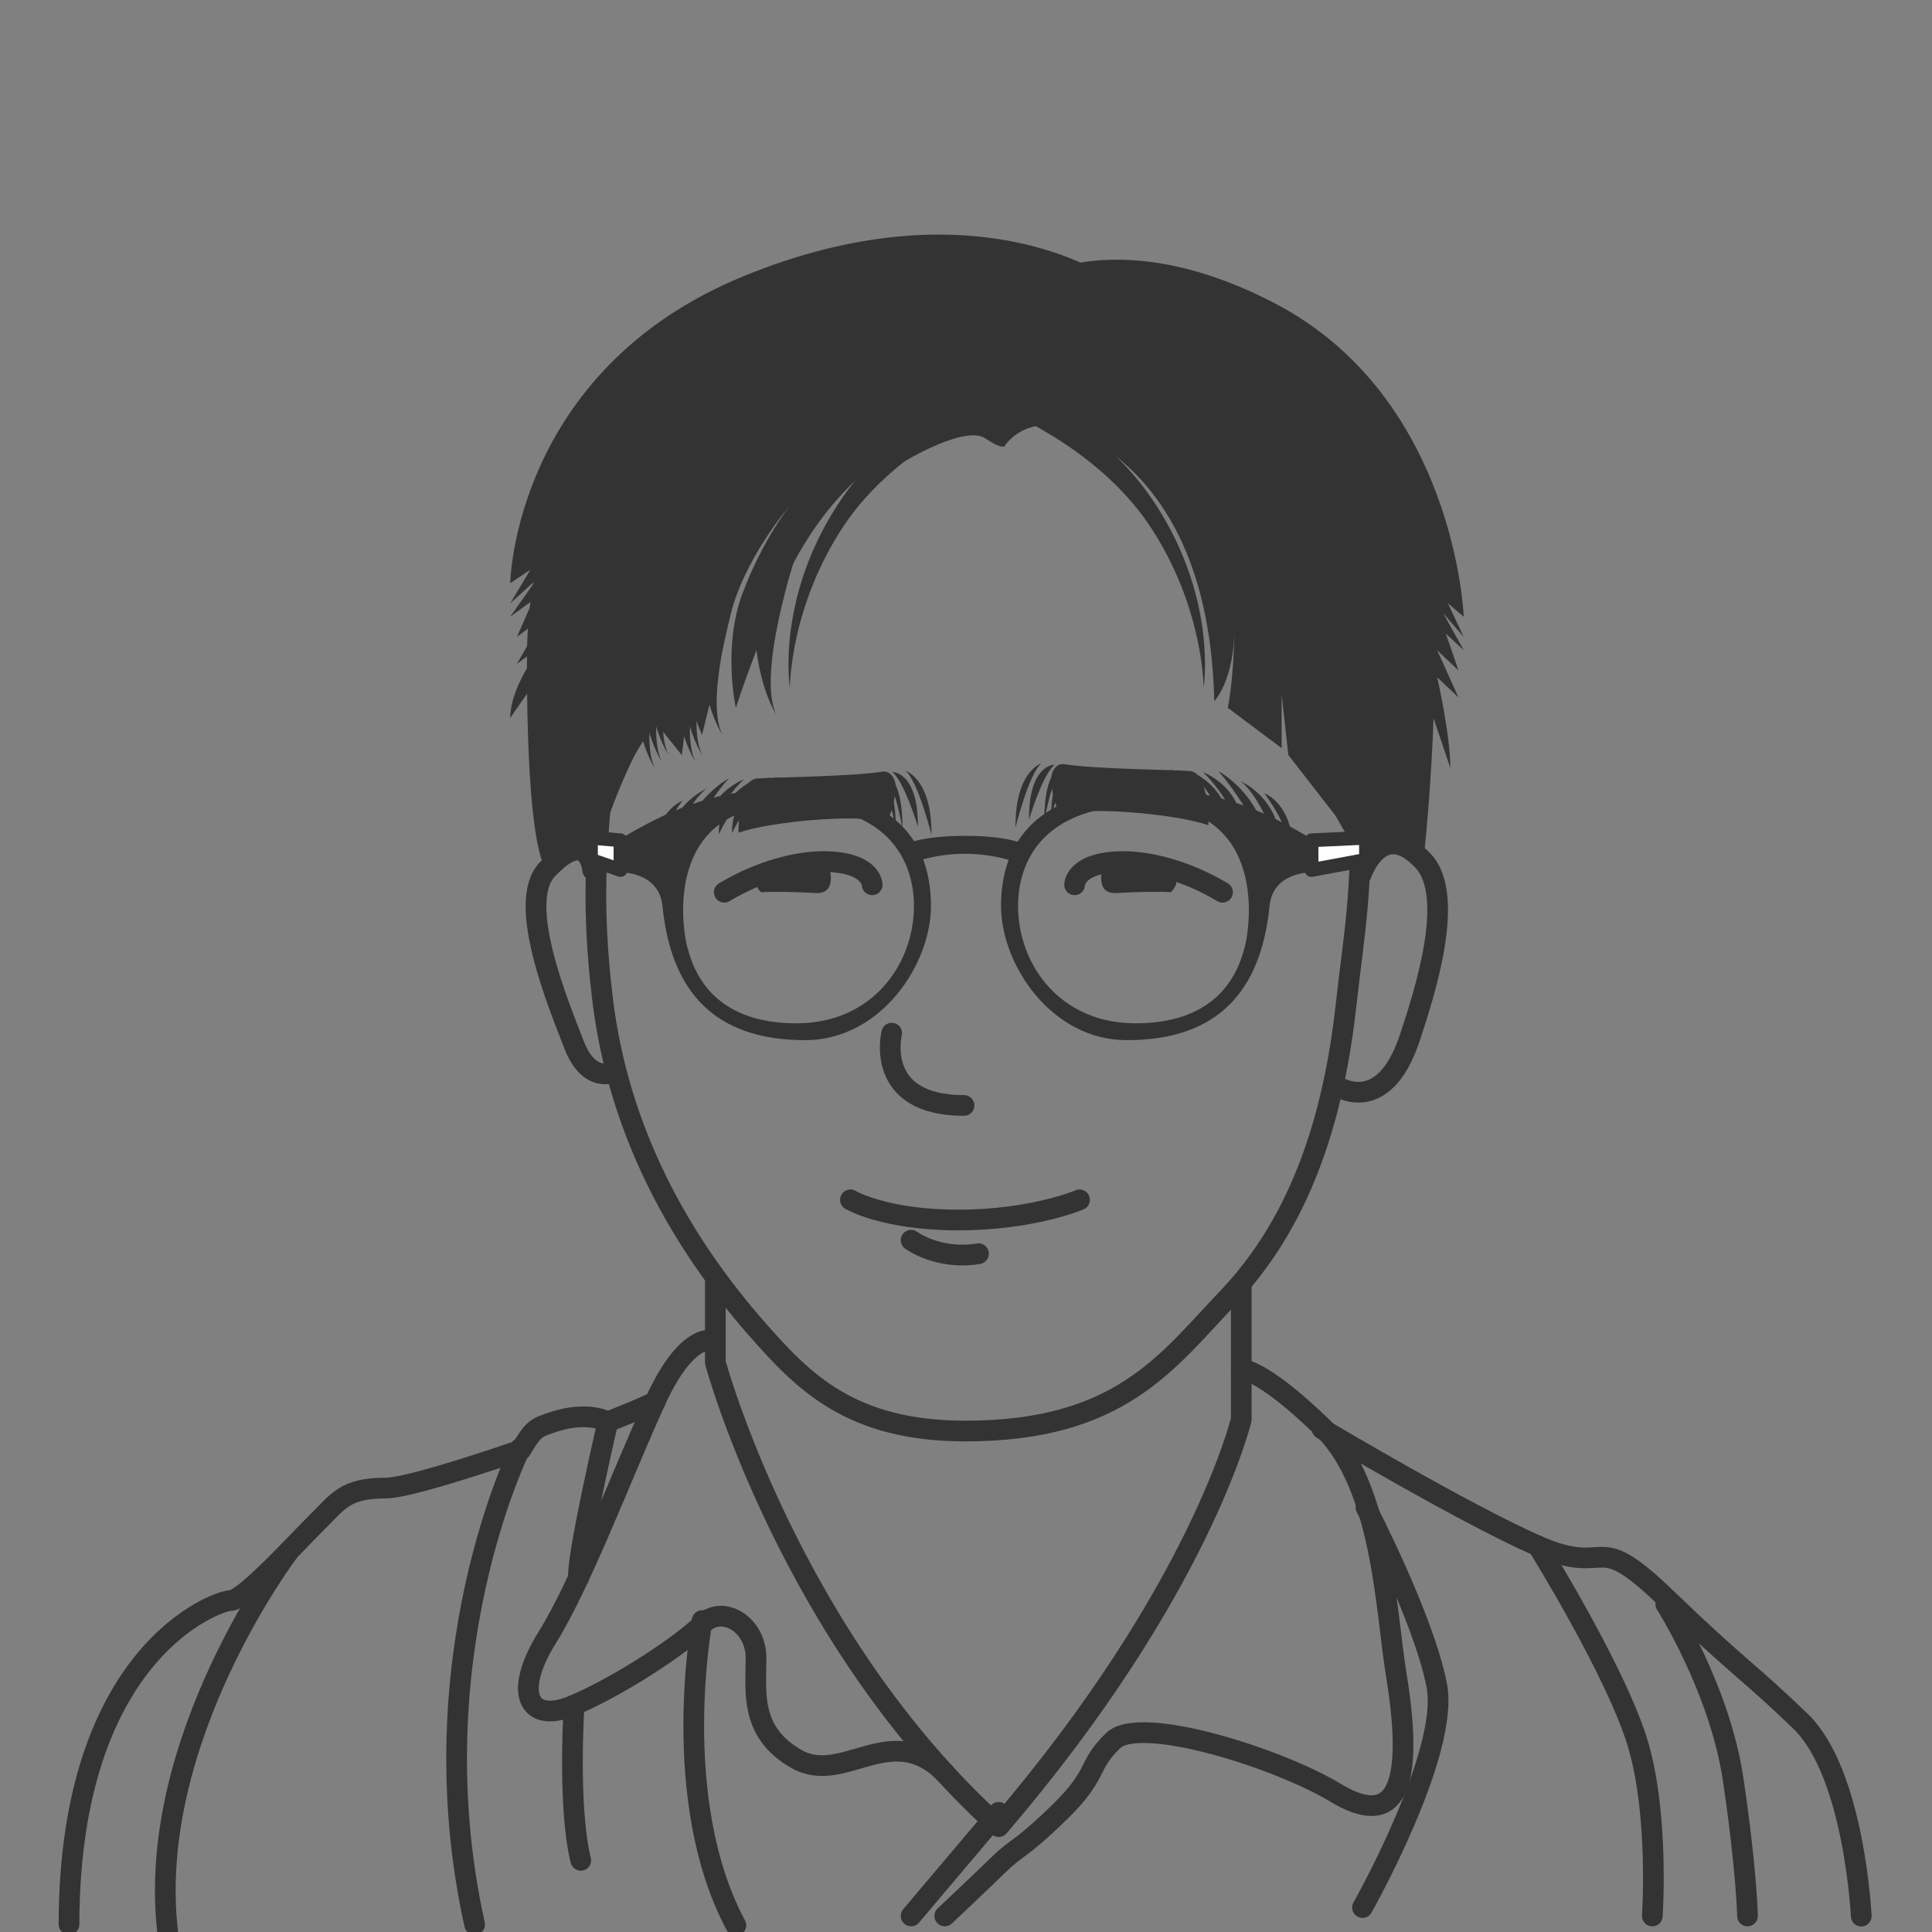 <svg width="140" height="140" viewBox="0 0 140 140" fill="none" xmlns="http://www.w3.org/2000/svg">
<rect x="0" y="0" width="140" height="140" fill="#808080" stroke="none"/>
<g clip-path="url(#clip0_425_7373)">
<path d="M43.456 58.921C43.237 61.972 42.88 65.841 43.651 72.3C44.803 81.994 49.27 89.916 54.785 96.225C58.205 100.128 61.624 103.698 69.971 103.698C81.151 103.698 84.571 98.666 88.923 94.107C92.676 90.157 96.303 84.021 97.535 72.876C98.203 66.9 98.652 65.656 98.652 56.423" stroke="#333333" stroke-width="1.5" stroke-linecap="round" stroke-linejoin="round"/>
<path d="M98.652 63.331C98.652 63.331 100.091 59.151 103.119 62.375C105.572 64.966 103.119 72.288 102.152 75.224C100.195 81.085 96.775 78.644 96.775 78.644" stroke="#333333" stroke-width="1.5" stroke-linecap="round" stroke-linejoin="round"/>
<path d="M42.949 63.054C42.949 63.054 42.673 59.796 39.645 63.02C37.388 65.415 40.485 72.829 41.602 75.719C42.719 78.598 44.526 77.677 44.526 77.677" stroke="#333333" stroke-width="1.5" stroke-linecap="round" stroke-linejoin="round"/>
<path d="M77.87 64.114C77.87 64.114 77.87 62.502 81.255 62.433C83.132 62.398 85.906 63.043 88.589 64.655" stroke="#333333" stroke-width="1.5" stroke-linecap="round" stroke-linejoin="round"/>
<path d="M79.896 62.916C79.896 62.916 79.32 64.805 80.898 64.713C82.475 64.62 84.087 64.597 84.847 64.655C85.388 64.114 85.388 63.584 84.847 63.043C84.847 63.043 82.913 62.179 79.896 62.916Z" fill="#333333"/>
<path d="M64.617 74.867C64.617 74.867 63.305 80.106 69.856 80.106" stroke="#333333" stroke-width="1.5" stroke-linecap="round" stroke-linejoin="round"/>
<path d="M51.837 92.771V98.735C51.837 98.735 57.226 118.688 72.366 132.366C87.011 115.28 89.948 102.857 89.948 102.857V93.059" stroke="#333333" stroke-width="1.5" stroke-linecap="round" stroke-linejoin="round"/>
<path d="M82.878 57.136C76.189 57.136 72.539 60.176 72.539 65.645C72.539 69.905 76.189 75.374 81.658 75.374C88.347 75.374 91.387 71.724 91.997 65.645C92.25 63.147 95.037 63.216 95.037 63.216V60.786C91.997 58.967 88.347 57.136 82.878 57.136ZM90.178 68.685C89.568 71.114 87.748 74.154 82.279 74.154C76.811 74.154 73.771 69.894 73.771 65.645C73.771 63.826 74.381 58.345 82.89 58.345C91.398 58.345 90.788 66.244 90.189 68.685H90.178Z" fill="#333333"/>
<path d="M89.856 56.584C89.856 56.584 91.467 57.562 92.791 62.133C92.791 62.133 93.379 58.357 89.856 56.584Z" fill="#333333"/>
<path d="M91.605 57.471C91.605 57.471 93.332 59.623 93.747 62.203C93.747 62.203 93.989 58.587 91.605 57.471Z" fill="#333333"/>
<path d="M75.671 59.543C75.671 59.543 76.2 56.285 77.052 55.559C77.052 55.559 75.659 55.49 75.671 59.543Z" fill="#333333"/>
<path d="M76.154 59.578C76.154 59.578 76.684 56.319 77.536 55.594C77.536 55.594 76.143 55.525 76.154 59.578Z" fill="#333333"/>
<path d="M76.638 59.612C76.638 59.612 77.167 56.354 78.019 55.628C78.019 55.628 76.626 55.559 76.638 59.612Z" fill="#333333"/>
<path d="M74.565 59.393C74.565 59.393 75.532 56.123 76.43 55.41C76.43 55.41 74.542 55.352 74.565 59.393Z" fill="#333333"/>
<path d="M73.587 59.946C73.587 59.946 74.565 56.043 75.463 55.317C75.463 55.317 73.552 55.893 73.587 59.946Z" fill="#333333"/>
<path d="M77.121 55.375C76.569 55.283 76.108 55.893 76.177 56.63C76.281 57.85 76.592 59.29 77.467 58.979C78.929 58.461 85.169 58.967 87.553 59.796C87.553 59.796 87.656 55.985 86.217 55.87C85.054 55.778 79.459 55.743 77.121 55.375Z" fill="#333333"/>
<path d="M86.217 55.87C86.217 55.87 89.073 56.952 88.992 59.911C88.992 59.911 87.806 57.378 86.217 55.87Z" fill="#333333"/>
<path d="M87.173 55.951C87.173 55.951 90.028 57.033 89.948 59.992C89.948 59.992 88.762 57.459 87.173 55.951Z" fill="#333333"/>
<path d="M88.278 55.87C88.278 55.87 91.467 57.562 91.847 61.408C91.847 61.408 90.028 57.804 88.278 55.87Z" fill="#333333"/>
<path d="M85.25 55.789C85.25 55.789 88.105 56.872 88.025 59.831C88.025 59.831 86.839 57.298 85.25 55.789Z" fill="#333333"/>
<path d="M84.778 55.755C84.778 55.755 87.633 56.837 87.553 59.796C87.553 59.796 86.367 57.263 84.778 55.755Z" fill="#333333"/>
<path d="M63.201 64.114C63.201 64.114 63.201 62.502 59.816 62.433C57.94 62.398 55.165 63.043 52.482 64.655" stroke="#333333" stroke-width="1.5" stroke-linecap="round" stroke-linejoin="round"/>
<path d="M60.104 62.916C60.104 62.916 60.68 64.805 59.103 64.713C57.525 64.62 55.913 64.597 55.153 64.655C54.612 64.114 54.612 63.584 55.153 63.043C55.153 63.043 57.088 62.179 60.104 62.916Z" fill="#333333"/>
<path d="M57.122 57.136C63.812 57.136 67.461 60.176 67.461 65.645C67.461 69.905 63.812 75.374 58.343 75.374C51.653 75.374 48.614 71.724 48.003 65.645C47.75 63.147 44.964 63.216 44.964 63.216V60.786C48.003 58.967 51.653 57.136 57.122 57.136ZM49.822 68.685C50.433 71.114 52.252 74.154 57.721 74.154C63.19 74.154 66.229 69.894 66.229 65.645C66.229 63.826 65.619 58.345 57.111 58.345C48.602 58.345 49.212 66.244 49.811 68.685H49.822Z" fill="#333333"/>
<path d="M51.227 57.125C51.227 57.125 49.615 58.104 48.291 62.675C48.291 62.675 47.704 58.898 51.227 57.125Z" fill="#333333"/>
<path d="M49.466 58.012C49.466 58.012 47.739 60.165 47.324 62.744C47.324 62.744 47.082 59.128 49.466 58.012Z" fill="#333333"/>
<path d="M65.4 60.073C65.4 60.073 64.871 56.814 64.019 56.089C64.019 56.089 65.412 56.02 65.4 60.073Z" fill="#333333"/>
<path d="M64.917 60.119C64.917 60.119 64.387 56.86 63.535 56.135C63.535 56.135 64.928 56.066 64.917 60.119Z" fill="#333333"/>
<path d="M64.445 60.153C64.445 60.153 63.915 56.895 63.063 56.169C63.063 56.169 64.457 56.1 64.445 60.153Z" fill="#333333"/>
<path d="M66.517 59.923C66.517 59.923 65.55 56.653 64.652 55.939C64.652 55.939 66.54 55.882 66.517 59.923Z" fill="#333333"/>
<path d="M67.496 60.487C67.496 60.487 66.517 56.584 65.619 55.858C65.619 55.858 67.531 56.434 67.496 60.487Z" fill="#333333"/>
<path d="M63.95 55.916C64.502 55.824 64.963 56.434 64.894 57.171C64.79 58.392 64.479 59.831 63.604 59.52C62.142 59.002 55.902 59.508 53.518 60.337C53.518 60.337 53.415 56.526 54.854 56.411C56.017 56.319 61.612 56.285 63.95 55.916Z" fill="#333333"/>
<path d="M54.865 56.411C54.865 56.411 52.01 57.493 52.091 60.453C52.091 60.453 53.277 57.919 54.865 56.411Z" fill="#333333"/>
<path d="M53.898 56.48C53.898 56.48 51.043 57.563 51.124 60.522C51.124 60.522 52.31 57.989 53.898 56.48Z" fill="#333333"/>
<path d="M52.805 56.411C52.805 56.411 49.615 58.104 49.235 61.949C49.235 61.949 51.054 58.346 52.805 56.411Z" fill="#333333"/>
<path d="M55.821 56.331C55.821 56.331 52.966 57.413 53.046 60.372C53.046 60.372 54.232 57.839 55.821 56.331Z" fill="#333333"/>
<path d="M56.305 56.296C56.305 56.296 53.449 57.378 53.53 60.337C53.53 60.337 54.716 57.804 56.305 56.296Z" fill="#333333"/>
<path d="M66.08 62.525C66.08 62.525 67.726 61.868 69.925 61.868C72.124 61.868 73.771 62.525 73.771 62.525L74.323 61.224C74.323 61.224 73.23 60.568 69.925 60.568C66.621 60.568 65.527 61.224 65.527 61.224L66.08 62.525Z" fill="#333333"/>
<path d="M61.624 86.945C61.624 86.945 64.065 88.407 69.442 88.407C74.819 88.407 78.227 86.945 78.227 86.945" stroke="#333333" stroke-width="1.5" stroke-linecap="round" stroke-linejoin="round"/>
<path d="M66.022 89.87C66.022 89.87 67.98 91.332 70.904 90.848" stroke="#333333" stroke-width="1.5" stroke-linecap="round" stroke-linejoin="round"/>
<path d="M72.366 29.803C72.366 29.803 61.624 30.287 56.247 43.481C54.094 48.778 53.323 51.299 53.323 51.299C53.323 51.299 52.344 46.901 53.806 42.998C55.269 39.095 57.226 36.654 57.226 36.654C57.226 36.654 53.806 40.557 52.828 44.955C51.849 49.353 50.87 53.257 50.87 53.257L49.892 50.816L49.408 54.719L47.451 52.278L45.989 54.719H40.612C40.612 54.719 37.687 39.095 48.913 31.772C60.15 24.449 67.473 22.492 75.279 24.933C83.085 27.374 72.355 29.815 72.355 29.815L72.366 29.803Z" fill="#333333"/>
<path d="M72.366 29.803C72.366 29.803 87.507 29.803 87.99 50.804C87.99 50.804 89.453 49.342 89.453 45.427C89.453 45.427 89.453 48.847 88.969 51.288L92.872 54.212V50.309L93.356 54.707L96.775 59.105L98.732 62.525C98.732 62.525 101.173 58.622 103.131 62.525C103.131 62.525 104.593 49.825 103.614 41.041C102.636 32.256 86.033 17.115 74.312 21.997L72.355 29.815L72.366 29.803Z" fill="#333333"/>
<path d="M53.806 41.524C53.806 41.524 50.882 50.309 52.344 53.245C52.344 53.245 50.387 50.32 50.882 44.944C51.377 39.567 53.323 40.062 53.806 41.524Z" fill="#333333"/>
<path d="M52.344 42.986C52.344 42.986 49.419 51.771 50.882 54.707C50.882 54.707 48.924 51.783 49.419 46.406C49.915 41.029 51.86 41.524 52.344 42.986Z" fill="#333333"/>
<path d="M49.903 42.986C49.903 42.986 46.979 51.771 48.441 54.707C48.441 54.707 46.483 51.783 46.979 46.406C47.474 41.029 49.419 41.524 49.903 42.986Z" fill="#333333"/>
<path d="M48.924 43.965C48.924 43.965 46 52.75 47.462 55.686C47.462 55.686 45.505 52.761 46 47.384C46.495 42.008 48.441 42.503 48.924 43.965Z" fill="#333333"/>
<path d="M51.86 43.481C51.86 43.481 48.936 52.266 50.398 55.202C50.398 55.202 48.441 52.278 48.936 46.901C49.431 41.524 51.377 42.019 51.86 43.481Z" fill="#333333"/>
<path d="M49.42 43.481C49.42 43.481 46.495 52.266 47.957 55.202C47.957 55.202 46 52.278 46.495 46.901C46.99 41.524 48.936 42.019 49.42 43.481Z" fill="#333333"/>
<path d="M57.721 40.062C57.721 40.062 54.796 48.847 56.259 51.783C56.259 51.783 54.301 48.858 54.796 43.481C55.291 38.105 57.237 38.6 57.721 40.062Z" fill="#333333"/>
<path d="M72.194 29.538C72.194 29.538 65.043 32.244 61.14 38.105C57.237 43.965 57.237 49.825 57.237 49.825C57.237 49.825 56.224 43.539 60.634 36.677C65.043 29.815 71.042 28.779 72.194 29.538Z" fill="#333333"/>
<path d="M72.263 29.538C72.263 29.538 79.413 32.244 83.316 38.104C87.219 43.965 87.219 49.825 87.219 49.825C87.219 49.825 88.232 43.539 83.822 36.677C79.401 29.803 73.414 28.778 72.263 29.538Z" fill="#333333"/>
<path d="M74.323 21.997C74.323 21.997 68.947 17.115 57.721 21.513C46.484 25.912 38.182 33.234 38.182 47.88C38.182 62.525 39.645 63.02 39.645 63.02C39.645 63.02 42.085 60.579 43.064 62.536C43.064 62.536 44.043 58.633 45.989 54.719C45.989 54.719 56.731 24.438 73.333 28.836L74.312 21.997H74.323Z" fill="#333333"/>
<path d="M95.037 63.043L98.986 62.306V60.706L95.037 60.89V63.043Z" fill="white" stroke="#333333" stroke-linecap="round" stroke-linejoin="round"/>
<path d="M44.964 63.043L42.822 62.306V60.706L44.964 60.89V63.043Z" fill="white" stroke="#333333" stroke-linecap="round" stroke-linejoin="round"/>
<path d="M80.184 20.04C80.184 20.04 70.42 13.2 53.818 20.04C37.215 26.879 36.973 42.261 36.973 42.261L38.435 41.282L36.973 43.723L38.861 42.008L36.973 44.69L38.631 43.481L37.86 45.243L37.457 46.153L39.414 44.69L37.457 48.11L39.414 46.648C39.414 46.648 36.973 49.572 36.973 52.024C36.973 52.024 41.371 45.68 41.855 45.185C42.339 44.69 51.135 31.024 60.415 27.12C69.695 23.217 80.195 20.04 80.195 20.04H80.184Z" fill="#333333"/>
<path d="M72.366 21.502C72.366 21.502 79.286 15.158 92.388 21.985C105.491 28.825 106.067 44.69 106.067 44.69L104.915 43.712L106.067 46.153L104.581 44.437L106.067 47.12L104.766 45.911L105.376 47.672L105.687 48.582L104.144 47.12L105.687 50.539L104.144 49.077C104.144 49.077 105.099 53.233 105.099 55.674C105.099 55.674 102.613 48.11 102.221 47.615C101.83 47.12 94.898 33.453 87.576 29.55C80.253 25.647 72.378 21.49 72.378 21.49L72.366 21.502Z" fill="#333333"/>
<path d="M65.527 33.441C65.527 33.441 69.925 30.782 71.388 31.76C72.85 32.739 72.85 32.244 72.85 32.244C72.85 32.244 74.968 29.078 79.528 32.129C84.087 35.18 79.574 27.236 73.034 27.305C66.494 27.374 65.516 33.453 65.516 33.453L65.527 33.441Z" fill="#333333"/>
<path d="M89.947 99.219C89.947 99.219 91.41 99.15 95.808 103.41C100.206 107.67 100.413 116.719 101.185 121.394C102.647 130.386 100.701 132.274 96.787 129.914C92.642 127.404 82.625 124.238 80.668 126.126C78.71 128.014 79.689 128.486 76.764 131.33C73.84 134.174 73.84 133.69 72.366 135.118C70.892 136.546 68.463 138.837 68.463 138.837" stroke="#333333" stroke-width="1.5" stroke-linecap="round" stroke-linejoin="round"/>
<path d="M72.366 131.33L66.022 138.837" stroke="#333333" stroke-width="1.5" stroke-linecap="round" stroke-linejoin="round"/>
<path d="M51.837 97.169C51.837 97.169 49.903 96.214 47.462 101.59C45.021 106.967 42.085 114.774 39.645 118.677C37.204 122.58 38.182 125.021 41.602 123.558C45.021 122.096 49.419 119.16 50.882 117.698C52.344 116.236 54.785 117.698 54.785 120.139C54.785 122.58 54.301 125.516 57.709 127.462C61.117 129.407 64.548 124.572 68.451 128.463" stroke="#333333" stroke-width="1.5" stroke-linecap="round" stroke-linejoin="round"/>
<path d="M47.462 101.591C47.462 101.591 46.484 102.074 44.043 103.03C43.064 102.546 41.602 102.546 40.14 103.03C38.804 103.467 38.677 103.513 37.733 105.079C33.542 106.507 29.282 107.831 27.935 107.831C25.011 107.831 24.516 108.787 23.053 110.226C21.591 111.665 17.677 115.983 16.709 115.983C15.742 115.983 5.023 119.713 5 139.447" stroke="#333333" stroke-width="1.5" stroke-linecap="round" stroke-linejoin="round"/>
<path d="M95.808 103.548C95.808 103.548 106.067 109.662 111.432 112.022C116.809 114.371 115.335 110.606 120.712 115.787C126.089 120.968 126.572 120.968 130.475 124.733C134.379 128.498 134.874 138.849 134.874 138.849" stroke="#333333" stroke-width="1.5" stroke-linecap="round" stroke-linejoin="round"/>
<path d="M20.958 112.379C20.958 112.379 10.527 126.08 12.15 140" stroke="#333333" stroke-width="1.5" stroke-linecap="round" stroke-linejoin="round"/>
<path d="M111.432 112.01C111.432 112.01 117.292 121.417 118.755 126.598C120.217 131.779 119.733 138.837 119.733 138.837" stroke="#333333" stroke-width="1.5" stroke-linecap="round" stroke-linejoin="round"/>
<path d="M120.712 116.247C120.712 116.247 124.615 122.361 125.594 128.958C126.572 135.556 126.63 138.837 126.63 138.837" stroke="#333333" stroke-width="1.5" stroke-linecap="round" stroke-linejoin="round"/>
<path d="M50.882 117.433C50.882 117.433 48.441 130.398 53.323 139.516" stroke="#333333" stroke-width="1.5" stroke-linecap="round" stroke-linejoin="round"/>
<path d="M37.699 104.953C37.699 104.953 30.123 120.185 34.394 139.459" stroke="#333333" stroke-width="1.5" stroke-linecap="round" stroke-linejoin="round"/>
<path d="M44.043 103.053C44.043 103.053 41.751 112.932 41.924 114.348" stroke="#333333" stroke-width="1.5" stroke-linecap="round" stroke-linejoin="round"/>
<path d="M41.602 123.57C41.602 123.57 41.118 130.893 42.085 134.807" stroke="#333333" stroke-width="1.5" stroke-linecap="round" stroke-linejoin="round"/>
<path d="M98.986 109.236C98.986 109.236 103.142 117.215 104.109 122.108C105.076 127.001 98.732 138.227 98.732 138.227" stroke="#333333" stroke-width="1.5" stroke-linecap="round" stroke-linejoin="round"/>
</g>
<defs>
<clipPath id="clip0_425_7373">
<rect width="140" height="140" fill="white"/>
</clipPath>
</defs>
</svg>
